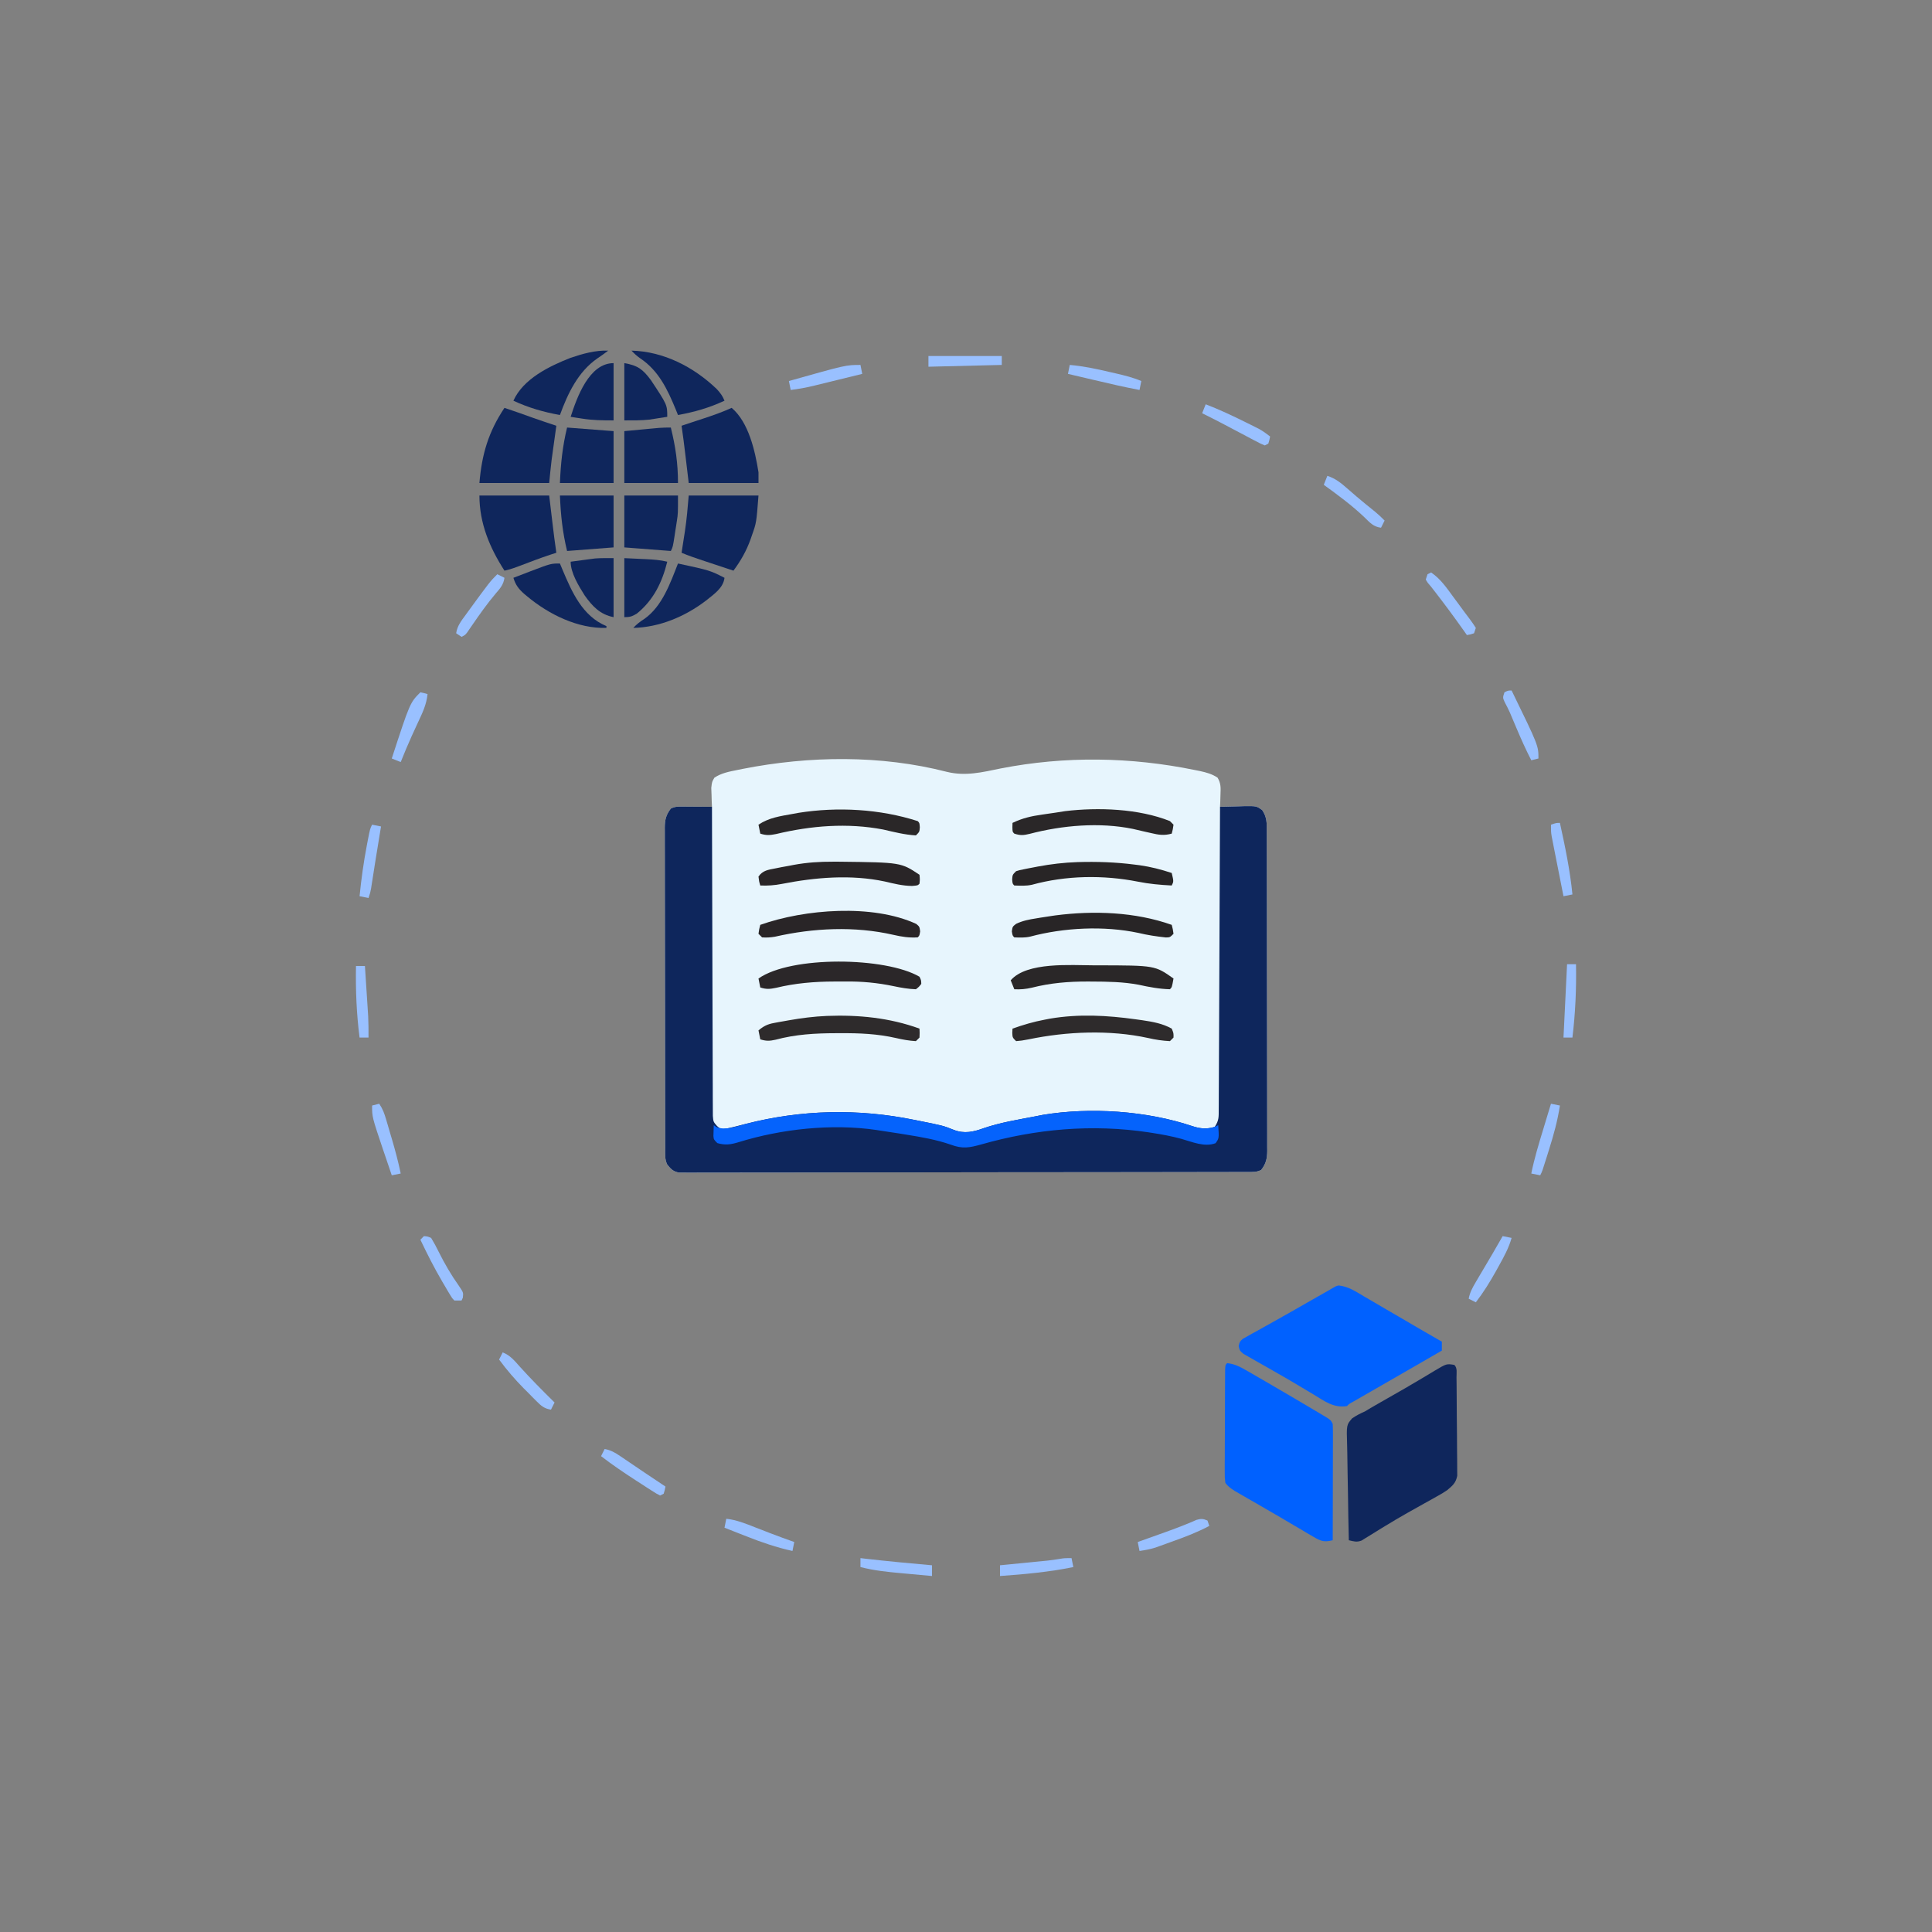 <?xml version="1.0" encoding="UTF-8"?>
<svg version="1.1" xmlns="http://www.w3.org/2000/svg" width="1080" height="1080">
<rect width="100%" height="100%" fill="#808080" stroke="none"/>
<path d="M0 0 C10.471 2.572 19.779 0.229 30.168 -1.899 C66.099 -8.911 102.731 -8.363 138.606 -1.024 C139.57 -0.831 140.534 -0.638 141.527 -0.439 C145.242 0.386 148.144 1.156 151.348 3.245 C153.317 6.509 153.121 9.013 152.981 12.788 C152.945 14.052 152.909 15.315 152.872 16.616 C152.825 17.581 152.779 18.545 152.731 19.538 C153.346 19.517 153.961 19.496 154.595 19.475 C157.39 19.392 160.185 19.34 162.981 19.288 C164.433 19.238 164.433 19.238 165.915 19.187 C173.109 19.088 173.109 19.088 176.34 21.429 C178.929 25.356 178.877 28.444 178.871 33.034 C178.876 34.208 178.876 34.208 178.88 35.405 C178.889 38.04 178.891 40.676 178.892 43.311 C178.897 45.195 178.902 47.079 178.907 48.962 C178.92 54.091 178.927 59.219 178.931 64.347 C178.934 67.549 178.938 70.751 178.943 73.952 C178.956 83.964 178.966 93.976 178.97 103.988 C178.974 115.556 178.992 127.124 179.021 138.692 C179.042 147.626 179.053 156.561 179.054 165.495 C179.055 170.834 179.061 176.174 179.079 181.513 C179.095 186.536 179.097 191.558 179.089 196.58 C179.088 198.425 179.092 200.269 179.102 202.113 C179.115 204.629 179.109 207.145 179.098 209.661 C179.111 210.758 179.111 210.758 179.123 211.877 C179.08 216.262 178.43 219.051 175.731 222.538 C173.149 223.829 171.298 223.667 168.405 223.673 C167.268 223.677 166.131 223.681 164.959 223.686 C163.699 223.686 162.439 223.686 161.141 223.686 C159.798 223.689 158.454 223.693 157.11 223.697 C153.406 223.707 149.701 223.71 145.996 223.713 C142.006 223.717 138.015 223.727 134.025 223.735 C124.382 223.755 114.74 223.765 105.097 223.774 C100.56 223.778 96.023 223.784 91.486 223.789 C76.41 223.806 61.334 223.82 46.259 223.828 C42.345 223.83 38.431 223.832 34.518 223.833 C33.545 223.834 32.572 223.834 31.57 223.835 C15.801 223.843 0.032 223.869 -15.737 223.901 C-31.915 223.934 -48.092 223.952 -64.269 223.955 C-73.357 223.958 -82.445 223.966 -91.533 223.992 C-99.271 224.013 -107.008 224.022 -114.745 224.012 C-118.695 224.007 -122.645 224.009 -126.595 224.029 C-130.208 224.046 -133.821 224.045 -137.435 224.03 C-139.367 224.026 -141.298 224.042 -143.23 224.059 C-144.372 224.051 -145.514 224.042 -146.691 224.033 C-147.679 224.034 -148.667 224.035 -149.684 224.036 C-152.995 223.398 -154.163 222.112 -156.269 219.538 C-157.784 216.508 -157.413 213.367 -157.409 210.042 C-157.412 209.26 -157.415 208.478 -157.418 207.672 C-157.427 205.037 -157.429 202.401 -157.43 199.766 C-157.435 197.882 -157.44 195.998 -157.445 194.114 C-157.458 188.986 -157.465 183.858 -157.469 178.73 C-157.472 175.528 -157.476 172.326 -157.481 169.124 C-157.494 159.112 -157.504 149.101 -157.508 139.089 C-157.512 127.521 -157.53 115.953 -157.559 104.384 C-157.581 95.45 -157.591 86.516 -157.592 77.582 C-157.593 72.242 -157.599 66.903 -157.617 61.563 C-157.633 56.541 -157.635 51.519 -157.627 46.496 C-157.626 44.652 -157.63 42.808 -157.64 40.964 C-157.653 38.447 -157.647 35.932 -157.637 33.415 C-157.645 32.684 -157.653 31.953 -157.661 31.2 C-157.618 26.815 -156.968 24.026 -154.269 20.538 C-151.816 19.312 -150.218 19.424 -147.48 19.441 C-146.539 19.444 -145.598 19.447 -144.628 19.45 C-143.151 19.463 -143.151 19.463 -141.644 19.476 C-140.651 19.48 -139.659 19.485 -138.636 19.49 C-136.18 19.501 -133.725 19.518 -131.269 19.538 C-131.315 18.574 -131.362 17.61 -131.41 16.616 C-131.464 14.722 -131.464 14.722 -131.519 12.788 C-131.565 11.535 -131.612 10.282 -131.66 8.991 C-131.269 5.538 -131.269 5.538 -129.886 3.245 C-125.905 0.649 -121.767 -0.099 -117.144 -1.024 C-116.122 -1.233 -115.1 -1.442 -114.047 -1.658 C-76.787 -8.982 -36.922 -9.489 0 0 Z " fill="#E7F5FD" transform="translate(529.269,431.462)"/>
<path d="M0 0 C0.941 0.003 1.882 0.006 2.852 0.01 C3.836 0.018 4.821 0.027 5.836 0.035 C6.829 0.04 7.821 0.044 8.844 0.049 C11.3 0.061 13.755 0.077 16.211 0.098 C16.212 1.001 16.214 1.904 16.215 2.835 C16.252 24.801 16.311 46.767 16.395 68.733 C16.435 79.356 16.467 89.978 16.482 100.601 C16.495 109.858 16.522 119.115 16.566 128.372 C16.588 133.274 16.604 138.177 16.603 143.08 C16.602 147.693 16.62 152.306 16.652 156.919 C16.661 158.613 16.662 160.308 16.657 162.003 C16.65 164.314 16.668 166.624 16.692 168.935 C16.696 170.229 16.699 171.523 16.703 172.857 C16.963 176.164 16.963 176.164 19.046 178.552 C21.197 180.418 21.197 180.418 24.375 179.996 C27.934 179.162 31.482 178.306 35.019 177.384 C66.027 169.399 97.87 168.702 129.211 175.098 C130.099 175.274 130.986 175.45 131.901 175.631 C145.423 178.342 145.423 178.342 151.43 180.727 C157.334 183.015 162.432 181.816 168.27 179.703 C177.637 176.517 187.514 174.965 197.211 173.098 C198.479 172.845 199.748 172.592 201.055 172.332 C227.57 167.913 259.271 170.025 284.724 178.61 C289.244 180.098 292.589 180.306 297.211 179.098 C299.687 175.383 299.47 173.494 299.489 169.055 C299.498 167.973 299.498 167.973 299.507 166.87 C299.524 164.447 299.527 162.024 299.53 159.601 C299.539 157.866 299.549 156.132 299.56 154.398 C299.588 149.683 299.603 144.969 299.616 140.254 C299.631 135.329 299.658 130.404 299.684 125.48 C299.731 116.151 299.767 106.823 299.8 97.494 C299.839 86.875 299.888 76.256 299.938 65.637 C300.042 43.791 300.131 21.944 300.211 0.098 C303.627 -0.019 307.043 -0.09 310.461 -0.152 C311.913 -0.203 311.913 -0.203 313.395 -0.254 C320.589 -0.353 320.589 -0.353 323.82 1.988 C326.409 5.915 326.357 9.004 326.351 13.594 C326.356 14.767 326.356 14.767 326.36 15.964 C326.369 18.599 326.371 21.235 326.372 23.87 C326.377 25.754 326.382 27.638 326.387 29.522 C326.4 34.65 326.407 39.778 326.411 44.906 C326.414 48.108 326.418 51.31 326.423 54.512 C326.436 64.524 326.446 74.535 326.45 84.547 C326.454 96.115 326.472 107.683 326.501 119.252 C326.522 128.186 326.533 137.12 326.534 146.054 C326.535 151.394 326.541 156.733 326.559 162.073 C326.575 167.095 326.577 172.117 326.569 177.14 C326.568 178.984 326.572 180.828 326.582 182.672 C326.595 185.189 326.589 187.704 326.578 190.221 C326.591 191.317 326.591 191.317 326.603 192.436 C326.56 196.821 325.91 199.61 323.211 203.098 C320.629 204.389 318.778 204.227 315.885 204.232 C314.748 204.236 313.611 204.241 312.439 204.245 C311.179 204.245 309.919 204.245 308.621 204.245 C307.278 204.248 305.934 204.252 304.59 204.256 C300.886 204.266 297.181 204.27 293.476 204.272 C289.486 204.276 285.495 204.286 281.505 204.295 C271.862 204.314 262.22 204.324 252.577 204.333 C248.04 204.338 243.503 204.343 238.966 204.348 C223.89 204.365 208.814 204.38 193.739 204.387 C189.825 204.389 185.911 204.391 181.998 204.393 C181.025 204.393 180.052 204.394 179.05 204.394 C163.281 204.403 147.512 204.428 131.743 204.46 C115.565 204.493 99.388 204.511 83.211 204.515 C74.123 204.517 65.035 204.526 55.947 204.551 C48.209 204.573 40.472 204.581 32.735 204.571 C28.785 204.567 24.835 204.569 20.885 204.588 C17.272 204.605 13.659 204.605 10.045 204.589 C8.113 204.586 6.182 204.602 4.25 204.619 C3.108 204.61 1.966 204.601 0.789 204.593 C-0.199 204.594 -1.187 204.595 -2.204 204.596 C-5.516 203.958 -6.683 202.671 -8.789 200.098 C-10.304 197.067 -9.933 193.926 -9.93 190.602 C-9.932 189.82 -9.935 189.037 -9.939 188.231 C-9.947 185.596 -9.949 182.96 -9.95 180.325 C-9.955 178.441 -9.96 176.557 -9.965 174.674 C-9.978 169.545 -9.985 164.417 -9.989 159.289 C-9.992 156.087 -9.996 152.885 -10.001 149.684 C-10.014 139.672 -10.024 129.66 -10.028 119.648 C-10.032 108.08 -10.05 96.512 -10.079 84.944 C-10.101 76.01 -10.111 67.075 -10.112 58.141 C-10.113 52.802 -10.119 47.462 -10.137 42.123 C-10.153 37.1 -10.155 32.078 -10.147 27.056 C-10.146 25.211 -10.15 23.367 -10.16 21.523 C-10.173 19.007 -10.167 16.491 -10.157 13.975 C-10.165 13.243 -10.173 12.512 -10.181 11.759 C-10.138 7.374 -9.488 4.585 -6.789 1.098 C-4.336 -0.129 -2.738 -0.016 0 0 Z " fill="#0E265C" transform="translate(381.789,450.902)"/>
<path d="M0 0 C4.145 0.462 7.149 2.003 10.734 4.07 C11.855 4.713 12.975 5.355 14.13 6.017 C15.337 6.719 16.543 7.422 17.75 8.125 C18.991 8.842 20.232 9.559 21.474 10.276 C25.324 12.504 29.163 14.749 33 17 C33.622 17.364 34.244 17.729 34.884 18.104 C38.994 20.514 43.093 22.94 47.188 25.375 C48.262 26.011 49.336 26.646 50.442 27.301 C51.424 27.89 52.406 28.479 53.418 29.086 C54.282 29.602 55.146 30.118 56.036 30.65 C58 32 58 32 59 34 C59.092 36.063 59.118 38.129 59.114 40.194 C59.113 41.495 59.113 42.796 59.113 44.137 C59.108 45.563 59.103 46.988 59.098 48.414 C59.096 49.869 59.094 51.323 59.093 52.777 C59.09 56.608 59.08 60.438 59.069 64.269 C59.058 68.177 59.054 72.084 59.049 75.992 C59.038 83.661 59.021 91.331 59 99 C54.244 100.166 52.488 99.601 48.23 97.09 C46.542 96.109 46.542 96.109 44.82 95.108 C43.609 94.385 42.398 93.661 41.188 92.938 C39.943 92.207 38.698 91.477 37.451 90.749 C34.894 89.252 32.341 87.747 29.791 86.236 C26.184 84.103 22.556 82.008 18.922 79.922 C16.76 78.677 14.599 77.433 12.438 76.188 C11.428 75.608 10.418 75.028 9.378 74.431 C7.982 73.62 7.982 73.62 6.559 72.793 C5.747 72.324 4.936 71.855 4.099 71.372 C1.972 69.982 0.547 69.017 -1 67 C-1.367 64.14 -1.367 64.14 -1.356 60.617 C-1.359 59.299 -1.362 57.981 -1.366 56.623 C-1.354 55.184 -1.341 53.744 -1.328 52.305 C-1.325 50.832 -1.323 49.359 -1.322 47.886 C-1.318 44.8 -1.303 41.715 -1.281 38.63 C-1.253 34.668 -1.242 30.705 -1.238 26.743 C-1.233 23.702 -1.224 20.662 -1.212 17.622 C-1.206 16.16 -1.201 14.699 -1.197 13.237 C-1.191 11.199 -1.176 9.162 -1.161 7.125 C-1.154 5.963 -1.147 4.802 -1.14 3.606 C-1 1 -1 1 0 0 Z " fill="#0061FF" transform="translate(686,762)"/>
<path d="M0 0 C1.794 1.794 1.165 4.486 1.193 6.909 C1.209 8.174 1.225 9.439 1.242 10.743 C1.253 12.136 1.264 13.529 1.273 14.922 C1.279 15.621 1.284 16.32 1.29 17.04 C1.316 20.741 1.336 24.443 1.35 28.145 C1.367 31.966 1.411 35.786 1.462 39.607 C1.496 42.547 1.508 45.486 1.513 48.425 C1.52 49.833 1.535 51.241 1.559 52.649 C1.591 54.624 1.588 56.599 1.583 58.573 C1.592 59.696 1.6 60.819 1.608 61.976 C0.805 65.97 -0.924 67.42 -4 70 C-6.789 71.83 -6.789 71.83 -9.84 73.531 C-10.975 74.171 -12.111 74.811 -13.281 75.471 C-14.5 76.148 -15.719 76.824 -16.938 77.5 C-19.46 78.912 -21.98 80.328 -24.5 81.746 C-25.132 82.101 -25.763 82.455 -26.414 82.82 C-30.511 85.129 -34.55 87.518 -38.562 89.973 C-40.057 90.883 -40.057 90.883 -41.582 91.812 C-43.448 92.956 -45.307 94.11 -47.158 95.277 C-47.991 95.785 -48.825 96.293 -49.684 96.816 C-50.401 97.264 -51.118 97.712 -51.857 98.174 C-54.59 99.227 -56.197 98.654 -59 98 C-59.209 89.499 -59.369 80.998 -59.466 72.495 C-59.513 68.546 -59.577 64.599 -59.679 60.651 C-59.777 56.838 -59.831 53.027 -59.854 49.213 C-59.87 47.761 -59.903 46.309 -59.952 44.857 C-60.317 33.518 -60.317 33.518 -57.144 29.86 C-54.827 28.288 -52.562 27.122 -50 26 C-48.462 25.068 -48.462 25.068 -46.893 24.116 C-45.511 23.326 -45.511 23.326 -44.102 22.52 C-43.054 21.918 -42.006 21.316 -40.927 20.696 C-39.837 20.074 -38.748 19.453 -37.625 18.812 C-35.321 17.495 -33.018 16.178 -30.715 14.859 C-29.583 14.212 -28.451 13.564 -27.285 12.896 C-24.258 11.149 -21.252 9.373 -18.254 7.578 C-17.391 7.065 -16.529 6.553 -15.64 6.024 C-14.047 5.075 -12.458 4.117 -10.875 3.15 C-4.322 -0.733 -4.322 -0.733 0 0 Z " fill="#0F265C" transform="translate(813,763)"/>
<path d="M0 0 C5.4 0.624 9.336 3.295 13.961 6.039 C14.957 6.616 15.954 7.194 16.98 7.789 C20.189 9.652 23.388 11.533 26.586 13.414 C28.786 14.695 30.986 15.975 33.188 17.254 C37.283 19.635 41.374 22.022 45.461 24.418 C49.488 26.777 53.528 29.109 57.586 31.414 C57.586 33.064 57.586 34.714 57.586 36.414 C54.943 37.939 52.301 39.463 49.658 40.988 C47.342 42.324 45.027 43.66 42.711 44.997 C37.127 48.22 31.542 51.441 25.952 54.654 C23.552 56.033 21.153 57.413 18.754 58.794 C17.038 59.781 15.32 60.767 13.602 61.752 C12.564 62.35 11.526 62.947 10.457 63.562 C9.538 64.09 8.62 64.618 7.674 65.162 C5.671 66.248 5.671 66.248 4.586 67.414 C-2.852 68.647 -7.991 64.663 -14.164 60.914 C-15.877 59.894 -17.59 58.874 -19.304 57.855 C-20.496 57.144 -21.686 56.431 -22.875 55.716 C-26.622 53.465 -30.395 51.271 -34.201 49.119 C-36.714 47.698 -39.218 46.263 -41.722 44.826 C-42.931 44.136 -44.143 43.452 -45.358 42.775 C-47.056 41.826 -48.739 40.851 -50.422 39.875 C-51.388 39.326 -52.353 38.778 -53.348 38.212 C-55.414 36.414 -55.414 36.414 -55.993 33.885 C-55.414 31.414 -55.414 31.414 -53.655 29.815 C-52.414 29.127 -52.414 29.127 -51.148 28.426 C-50.208 27.892 -49.268 27.358 -48.299 26.807 C-47.265 26.244 -46.23 25.682 -45.164 25.102 C-44.108 24.507 -43.052 23.913 -41.965 23.3 C-39.677 22.013 -37.387 20.733 -35.091 19.461 C-29.316 16.256 -23.592 12.961 -17.861 9.679 C-15.99 8.609 -14.117 7.545 -12.243 6.481 C-11.105 5.834 -9.966 5.186 -8.793 4.52 C-7.778 3.944 -6.763 3.368 -5.717 2.774 C-1.437 0.246 -1.437 0.246 0 0 Z " fill="#0061FF" transform="translate(748.414,718.586)"/>
<path d="M0 0 C0.888 0.176 1.775 0.352 2.69 0.534 C16.212 3.244 16.212 3.244 22.219 5.629 C28.123 7.918 33.221 6.718 39.059 4.605 C48.426 1.419 58.303 -0.133 68 -2 C69.268 -2.253 70.537 -2.505 71.844 -2.766 C98.359 -7.185 130.06 -5.072 155.513 3.512 C160.606 5.189 165.104 5.448 170 3 C170.481 10.338 170.481 10.338 168.5 13.062 C162.285 15.393 155.365 12.293 149.275 10.59 C143.96 9.152 138.627 8.159 133.188 7.312 C132.424 7.193 131.66 7.074 130.874 6.952 C99.477 2.268 68.053 5.056 37.598 13.73 C30.997 15.573 27.082 16.351 20.5 13.875 C12.352 11.04 3.991 9.619 -4.5 8.25 C-5.8 8.04 -7.1 7.829 -8.439 7.613 C-11.957 7.057 -15.477 6.523 -19 6 C-20.099 5.827 -20.099 5.827 -21.22 5.65 C-46.136 2.027 -74.272 5.091 -98.194 12.512 C-102.506 13.821 -105.636 14.268 -110 13 C-112 11 -112 11 -112.195 9.055 C-112.13 7.036 -112.065 5.018 -112 3 C-111.484 3.351 -110.969 3.701 -110.438 4.062 C-105.29 6.042 -99.367 3.635 -94.192 2.286 C-63.184 -5.698 -31.341 -6.396 0 0 Z " fill="#0563FC" transform="translate(511,626)"/>
<path d="M0 0 C12.87 0 25.74 0 39 0 C37.831 15.201 37.831 15.201 35.375 22.125 C35.116 22.883 34.856 23.642 34.589 24.423 C32.26 30.915 29.129 36.454 25 42 C24.197 41.732 23.394 41.464 22.566 41.188 C19.929 40.309 17.291 39.435 14.652 38.562 C13.081 38.042 11.509 37.521 9.938 37 C9.148 36.74 8.358 36.479 7.545 36.211 C3.645 34.917 -0.207 33.587 -4 32 C-3.914 31.457 -3.829 30.914 -3.74 30.354 C-3.343 27.82 -2.953 25.285 -2.562 22.75 C-2.428 21.897 -2.293 21.043 -2.154 20.164 C-1.122 13.418 -0.57 6.844 0 0 Z " fill="#0F265C" transform="translate(385,277)"/>
<path d="M0 0 C12.87 0 25.74 0 39 0 C40.438 12.062 40.438 12.062 40.885 15.824 C41.531 21.226 42.196 26.619 43 32 C41.845 32.371 40.69 32.742 39.5 33.125 C34.136 34.904 28.862 36.909 23.586 38.93 C20.422 40.134 17.318 41.301 14 42 C5.718 29.136 0 15.496 0 0 Z " fill="#0F265C" transform="translate(268,277)"/>
<path d="M0 0 C5.459 1.798 10.863 3.735 16.27 5.684 C20.496 7.175 24.744 8.596 29 10 C28.914 10.614 28.829 11.228 28.74 11.861 C28.346 14.699 27.954 17.537 27.562 20.375 C27.428 21.341 27.293 22.306 27.154 23.301 C27.022 24.261 26.89 25.221 26.754 26.211 C26.573 27.515 26.573 27.515 26.389 28.845 C25.849 33.221 25.439 37.613 25 42 C12.13 42 -0.74 42 -14 42 C-12.655 25.865 -8.939 13.409 0 0 Z " fill="#0F265C" transform="translate(282,228)"/>
<path d="M0 0 C9.538 8.023 13.138 24.263 15 36 C15 37.98 15 39.96 15 42 C2.13 42 -10.74 42 -24 42 C-25.438 29.938 -25.438 29.938 -25.885 26.176 C-26.531 20.774 -27.196 15.381 -28 10 C-26.762 9.588 -25.525 9.175 -24.25 8.75 C-23.433 8.477 -22.615 8.203 -21.773 7.922 C-19.843 7.28 -17.911 6.645 -15.977 6.016 C-10.528 4.232 -5.22 2.373 0 0 Z " fill="#0F265C" transform="translate(409,228)"/>
<path d="M0 0 C9.9 0 19.8 0 30 0 C30 10.134 30 10.134 29.379 14.184 C29.248 15.048 29.117 15.912 28.982 16.803 C28.844 17.672 28.705 18.542 28.562 19.438 C28.428 20.334 28.293 21.231 28.154 22.154 C27.14 28.72 27.14 28.72 26 31 C17.42 30.34 8.84 29.68 0 29 C0 19.43 0 9.86 0 0 Z " fill="#0F265C" transform="translate(349,277)"/>
<path d="M0 0 C9.9 0 19.8 0 30 0 C30 9.57 30 19.14 30 29 C17.13 29.99 17.13 29.99 4 31 C1.446 20.449 0.444 10.83 0 0 Z " fill="#0F265C" transform="translate(313,277)"/>
<path d="M0 0 C2.617 10.65 4 19.962 4 31 C-5.9 31 -15.8 31 -26 31 C-26 21.43 -26 11.86 -26 2 C-22.453 1.67 -18.905 1.34 -15.25 1 C-14.138 0.896 -13.026 0.791 -11.88 0.684 C-10.997 0.602 -10.113 0.521 -9.203 0.438 C-8.302 0.354 -7.402 0.27 -6.474 0.184 C-4.321 0.024 -2.159 0 0 0 Z " fill="#0F265C" transform="translate(375,239)"/>
<path d="M0 0 C8.58 0.66 17.16 1.32 26 2 C26 11.57 26 21.14 26 31 C16.1 31 6.2 31 -4 31 C-3.556 20.17 -2.554 10.551 0 0 Z " fill="#0F265C" transform="translate(317,239)"/>
<path d="M0 0 C1.786 0.248 1.786 0.248 3.608 0.5 C9.497 1.394 14.819 2.283 20.062 5.188 C21.125 7.75 21.125 7.75 21.062 10.188 C20.402 10.848 19.742 11.508 19.062 12.188 C14.876 11.967 10.966 11.399 6.883 10.445 C-14.586 5.759 -38.527 6.759 -59.938 11.188 C-63.801 11.91 -63.801 11.91 -66.938 12.188 C-68.938 10.188 -68.938 10.188 -69.062 7.562 C-69.021 6.779 -68.98 5.995 -68.938 5.188 C-63.001 3.082 -57.131 1.344 -50.938 0.188 C-49.978 0.001 -49.019 -0.186 -48.031 -0.379 C-31.969 -3.113 -16.071 -2.246 0 0 Z " fill="#2E2B2C" transform="translate(634.938,569.812)"/>
<path d="M0 0 C17.668 -0.681 35.082 1.02 51.783 7.094 C51.908 9.469 51.908 9.469 51.783 12.094 C51.123 12.754 50.463 13.414 49.783 14.094 C45.967 13.87 42.428 13.245 38.706 12.374 C28.28 9.998 18.262 9.585 7.595 9.657 C6.74 9.657 5.885 9.658 5.003 9.659 C-6.561 9.683 -17.498 10.299 -28.725 13.317 C-32.089 14.066 -33.966 14.1 -37.217 13.094 C-37.547 11.444 -37.877 9.794 -38.217 8.094 C-35.386 5.732 -33.239 4.629 -29.62 3.961 C-28.303 3.712 -28.303 3.712 -26.96 3.458 C-26.034 3.297 -25.108 3.136 -24.155 2.969 C-23.199 2.797 -22.243 2.626 -21.258 2.449 C-14.143 1.198 -7.217 0.307 0 0 Z " fill="#2E2B2C" transform="translate(462.217,567.906)"/>
<path d="M0 0 C0.938 1.938 0.938 1.938 1 4 C-0.266 5.637 -0.266 5.637 -2 7 C-6.296 6.854 -10.235 6.163 -14.437 5.269 C-23.548 3.371 -32.182 2.551 -41.482 2.664 C-43.566 2.688 -45.649 2.684 -47.732 2.678 C-58.683 2.701 -69.452 3.593 -80.125 6.188 C-83.661 6.929 -85.612 7.093 -89 6 C-89.33 4.35 -89.66 2.7 -90 1 C-71.807 -11.827 -18.903 -11.078 0 0 Z " fill="#2B2729" transform="translate(514,546)"/>
<path d="M0 0 C17.856 3.854 17.856 3.854 26 8 C25.293 13.819 19.945 17.238 15.665 20.726 C4.005 29.647 -10.263 35.669 -25 36 C-22.982 33.867 -21.29 32.55 -18.75 30.938 C-8.778 23.863 -4.314 10.958 0 0 Z " fill="#0F265C" transform="translate(379,315)"/>
<path d="M0 0 C0.731 -0 1.463 -0.001 2.216 -0.001 C34.036 0.056 34.036 0.056 44.375 7.375 C43.5 12.25 43.5 12.25 42.375 13.375 C36.501 13.221 30.715 12.142 24.992 10.875 C16.237 9.202 7.51 9.097 -1.375 9.062 C-2.106 9.059 -2.837 9.055 -3.59 9.051 C-14.338 9.023 -24.362 9.849 -34.824 12.5 C-38.261 13.291 -41.12 13.552 -44.625 13.375 C-45.285 11.725 -45.945 10.075 -46.625 8.375 C-37.661 -2.04 -12.943 -0.032 0 0 Z " fill="#2A2728" transform="translate(611.625,539.625)"/>
<path d="M0 0 C0.654 1.576 0.654 1.576 1.32 3.184 C6.649 15.831 12.494 29.4 26 35 C26 35.33 26 35.66 26 36 C9.949 36.486 -6.249 28.438 -18.375 18.312 C-18.916 17.861 -19.458 17.41 -20.016 16.945 C-23.078 14.24 -24.826 11.924 -26 8 C-23.502 7.036 -21.002 6.079 -18.5 5.125 C-17.804 4.856 -17.108 4.586 -16.391 4.309 C-5.041 0 -5.041 0 0 0 Z " fill="#0F265C" transform="translate(313,315)"/>
<path d="M0 0 C0.99 0.99 0.99 0.99 2 2 C1.625 4.625 1.625 4.625 1 7 C-3.271 8.19 -6.281 7.715 -10.562 6.688 C-11.814 6.406 -13.066 6.125 -14.355 5.836 C-16.485 5.348 -18.613 4.855 -20.738 4.352 C-39.332 0.55 -60.107 2.334 -78.379 7.121 C-81.851 7.964 -83.657 8.114 -87 7 C-88 6 -88 6 -88.062 3.438 C-88.042 2.633 -88.021 1.829 -88 1 C-82.532 -1.631 -77.491 -2.792 -71.5 -3.625 C-70.276 -3.807 -70.276 -3.807 -69.027 -3.992 C-67.421 -4.229 -65.813 -4.461 -64.205 -4.686 C-62.323 -4.954 -60.446 -5.258 -58.57 -5.57 C-40.166 -7.785 -17.422 -6.976 0 0 Z " fill="#2A2728" transform="translate(654,459)"/>
<path d="M0 0 C-1.98 1.509 -3.957 2.972 -6.043 4.332 C-16.848 11.791 -22.613 23.963 -27 36 C-36.277 34.312 -44.426 31.973 -53 28 C-47.489 15.729 -32.943 8.703 -21.059 4.031 C-14.23 1.729 -7.251 -0.254 0 0 Z " fill="#0F265C" transform="translate(340,196)"/>
<path d="M0 0 C1.809 1.527 1.809 1.527 2.184 4.152 C1.809 6.527 1.809 6.527 0.809 7.527 C-4.009 7.829 -8.119 7.196 -12.8 6.104 C-34.405 1.152 -57.518 2.251 -79.043 7.16 C-81.499 7.58 -83.705 7.717 -86.191 7.527 C-86.851 6.867 -87.511 6.207 -88.191 5.527 C-87.816 2.902 -87.816 2.902 -87.191 0.527 C-62.318 -8.306 -24.363 -11.242 0 0 Z " fill="#292527" transform="translate(512.191,516.473)"/>
<path d="M0 0 C0.625 2.375 0.625 2.375 1 5 C-1 7 -1 7 -3.285 7.047 C-8.509 6.488 -13.535 5.725 -18.643 4.502 C-37.855 0.41 -60.304 1.53 -79.203 6.59 C-82.14 7.26 -85.006 7.113 -88 7 C-89 6 -89 6 -89.375 3.625 C-89 1 -89 1 -86.992 -0.562 C-83.329 -2.322 -79.727 -3.006 -75.75 -3.625 C-75.037 -3.746 -74.324 -3.867 -73.59 -3.992 C-71.396 -4.356 -69.201 -4.685 -67 -5 C-65.987 -5.148 -65.987 -5.148 -64.953 -5.299 C-43.593 -8.059 -20.374 -7.235 0 0 Z " fill="#282526" transform="translate(655,517)"/>
<path d="M0 0 C1.746 0.004 1.746 0.004 3.527 0.008 C37.778 0.414 37.778 0.414 48.125 7.312 C48.375 9.875 48.375 9.875 48.125 12.312 C47.125 13.312 47.125 13.312 43.938 13.562 C38.707 13.515 33.758 12.259 28.688 11.066 C9.752 7.059 -10.071 8.747 -28.891 12.438 C-32.982 13.227 -36.716 13.496 -40.875 13.312 C-41.562 11 -41.562 11 -41.875 8.312 C-39.495 4.847 -36.397 4.522 -32.438 3.75 C-31.304 3.522 -30.171 3.294 -29.004 3.059 C-27.628 2.809 -26.251 2.56 -24.875 2.312 C-23.54 2.053 -23.54 2.053 -22.179 1.789 C-14.741 0.421 -7.556 -0.037 0 0 Z " fill="#292527" transform="translate(465.875,481.688)"/>
<path d="M0 0 C1 1 1 1 1.188 3.438 C1 6 1 6 -1 8 C-7.209 7.642 -13.196 6.122 -19.242 4.719 C-39.307 0.881 -59.546 2.542 -79.25 7.25 C-82.7 7.94 -84.69 8.068 -88 7 C-88.33 5.35 -88.66 3.7 -89 2 C-83.114 -1.928 -76.869 -2.759 -70 -4 C-68.864 -4.209 -67.729 -4.418 -66.559 -4.633 C-44.746 -8.094 -21.098 -6.774 0 0 Z " fill="#2A2728" transform="translate(513,459)"/>
<path d="M0 0 C18.083 0.468 34.796 9.155 47.637 21.449 C49.655 23.628 50.908 25.274 52 28 C43.426 31.973 35.277 34.312 26 36 C25.587 34.973 25.175 33.945 24.75 32.887 C20.126 21.667 15.188 11.156 4.762 4.219 C2.954 2.968 1.506 1.595 0 0 Z " fill="#0F265C" transform="translate(353,196)"/>
<path d="M0 0 C10.762 -0.331 21.295 0.02 31.981 1.391 C33.372 1.567 33.372 1.567 34.791 1.747 C40.979 2.62 46.799 4.121 52.731 6.078 C53.856 10.828 53.856 10.828 52.731 13.078 C46.344 12.751 40.127 12.203 33.851 10.933 C14.5 7.121 -6.374 7.423 -25.41 12.668 C-28.713 13.397 -31.896 13.189 -35.269 13.078 C-36.269 12.078 -36.269 12.078 -36.457 9.641 C-36.269 7.078 -36.269 7.078 -34.269 5.078 C-32.396 4.5 -32.396 4.5 -30.121 4.043 C-29.287 3.874 -28.453 3.705 -27.594 3.53 C-26.703 3.36 -25.812 3.191 -24.894 3.016 C-23.521 2.751 -23.521 2.751 -22.12 2.481 C-14.709 1.093 -7.537 0.259 0 0 Z " fill="#282526" transform="translate(602.269,481.922)"/>
<path d="M0 0 C0 10.89 0 21.78 0 33 C-7.516 31.497 -11.823 26.988 -16.188 20.812 C-19.473 15.591 -24 8.296 -24 2 C-21.501 1.66 -19.001 1.328 -16.5 1 C-15.804 0.905 -15.108 0.809 -14.391 0.711 C-13.695 0.621 -12.998 0.53 -12.281 0.438 C-11.653 0.354 -11.024 0.27 -10.377 0.184 C-6.928 -0.083 -3.46 0 0 0 Z " fill="#0F265C" transform="translate(343,312)"/>
<path d="M0 0 C4.548 0.217 4.548 0.217 9.188 0.438 C10.134 0.481 11.08 0.524 12.055 0.568 C16.124 0.772 20.027 1.021 24 2 C21.163 13.474 16.342 23.455 7 31 C4.299 32.597 3.207 33 0 33 C0 22.11 0 11.22 0 0 Z " fill="#0F265C" transform="translate(349,312)"/>
<path d="M0 0 C7.53 1.255 10.372 3.478 14.859 9.492 C24 23.281 24 23.281 24 30 C21.876 30.343 19.751 30.674 17.625 31 C16.442 31.186 15.258 31.371 14.039 31.562 C9.384 32.067 4.682 32 0 32 C0 21.44 0 10.88 0 0 Z " fill="#0F265C" transform="translate(349,203)"/>
<path d="M0 0 C0 10.56 0 21.12 0 32 C-6.355 32 -11.525 31.957 -17.625 31 C-18.834 30.814 -20.043 30.629 -21.289 30.438 C-22.184 30.293 -23.078 30.149 -24 30 C-20.48 19.11 -13.683 0 0 0 Z " fill="#0F265C" transform="translate(343,203)"/>
<path d="M0 0 C4.123 1.581 6.588 4.587 9.438 7.812 C15.723 14.786 22.315 21.412 29 28 C28.34 29.32 27.68 30.64 27 32 C23.268 31.428 21.551 29.925 18.918 27.281 C18.15 26.513 17.383 25.745 16.592 24.953 C15.798 24.144 15.005 23.334 14.188 22.5 C13.406 21.721 12.624 20.943 11.818 20.141 C6.779 15.055 2.255 9.757 -2 4 C-1.34 2.68 -0.68 1.36 0 0 Z " fill="#99C0FF" transform="translate(281,756)"/>
<path d="M0 0 C4.503 1.454 7.635 3.979 11.125 7.062 C12.27 8.054 13.416 9.045 14.562 10.035 C15.135 10.532 15.707 11.028 16.297 11.54 C19.722 14.477 23.247 17.291 26.758 20.125 C28.614 21.677 30.33 23.254 32 25 C31.34 26.32 30.68 27.64 30 29 C25.758 28.495 23.727 26.093 20.75 23.188 C13.679 16.44 5.894 10.74 -2 5 C-1.34 3.35 -0.68 1.7 0 0 Z " fill="#99C0FF" transform="translate(742,266)"/>
<path d="M0 0 C5.344 3.648 8.728 8.662 12.5 13.812 C13.151 14.69 13.802 15.567 14.473 16.471 C15.741 18.183 17.003 19.901 18.258 21.624 C19.359 23.126 20.477 24.617 21.617 26.091 C22.821 27.673 23.923 29.33 25 31 C24.67 31.99 24.34 32.98 24 34 C21.938 34.688 21.938 34.688 20 35 C19.394 34.14 18.788 33.28 18.164 32.395 C12.969 25.054 7.646 17.844 2.129 10.742 C1.426 9.837 0.724 8.932 0 8 C-0.915 6.921 -0.915 6.921 -1.848 5.82 C-2.228 5.22 -2.608 4.619 -3 4 C-2.67 3.01 -2.34 2.02 -2 1 C-1.34 0.67 -0.68 0.34 0 0 Z " fill="#99C0FF" transform="translate(800,320)"/>
<path d="M0 0 C3.451 0.638 5.776 1.989 8.668 3.949 C9.562 4.551 10.456 5.152 11.377 5.771 C12.768 6.72 12.768 6.72 14.188 7.688 C15.096 8.3 16.004 8.913 16.939 9.545 C18.745 10.764 20.55 11.985 22.353 13.208 C26.221 15.827 30.109 18.415 34 21 C33.625 22.938 33.625 22.938 33 25 C32.01 25.495 32.01 25.495 31 26 C28.928 24.955 28.928 24.955 26.379 23.316 C25.448 22.722 24.517 22.127 23.557 21.514 C22.569 20.87 21.581 20.226 20.562 19.562 C19.567 18.921 18.571 18.28 17.544 17.619 C10.866 13.291 4.307 8.858 -2 4 C-1.34 2.68 -0.68 1.36 0 0 Z " fill="#99C0FF" transform="translate(338,810)"/>
<path d="M0 0 C2.475 0.495 2.475 0.495 5 1 C3.389 6.698 0.672 11.606 -2.188 16.75 C-2.677 17.637 -3.167 18.523 -3.671 19.437 C-7.101 25.573 -10.702 31.426 -15 37 C-16.32 36.34 -17.64 35.68 -19 35 C-18.329 31.414 -16.83 28.733 -14.98 25.605 C-14.37 24.567 -13.76 23.529 -13.131 22.459 C-12.49 21.379 -11.848 20.3 -11.188 19.188 C-9.931 17.056 -8.674 14.925 -7.418 12.793 C-6.827 11.793 -6.236 10.793 -5.626 9.763 C-3.721 6.525 -1.851 3.269 0 0 Z " fill="#99C0FF" transform="translate(840,691)"/>
<path d="M0 0 C1.997 0.167 1.997 0.167 4 1 C5.568 3.551 6.893 6.002 8.188 8.688 C11.495 15.296 15.067 21.501 19.344 27.532 C22.054 31.501 22.054 31.501 21.742 34.387 C21.497 34.919 21.252 35.451 21 36 C19.68 36 18.36 36 17 36 C15.663 34.602 15.663 34.602 14.484 32.625 C14.041 31.894 13.598 31.163 13.142 30.41 C12.453 29.217 12.453 29.217 11.75 28 C11.272 27.196 10.794 26.392 10.302 25.563 C5.81 17.903 1.812 10.017 -2 2 C-1.34 1.34 -0.68 0.68 0 0 Z " fill="#99C0FF" transform="translate(237,691)"/>
<path d="M0 0 C7.706 2.976 15.109 6.446 22.5 10.125 C23.372 10.557 24.245 10.988 25.144 11.433 C25.973 11.85 26.802 12.266 27.656 12.695 C28.397 13.067 29.137 13.438 29.9 13.821 C32.09 15.051 34.026 16.451 36 18 C35.625 19.938 35.625 19.938 35 22 C34.01 22.495 34.01 22.495 33 23 C30.421 21.892 30.421 21.892 27.18 20.176 C26.602 19.873 26.025 19.57 25.43 19.259 C23.574 18.284 21.725 17.299 19.875 16.312 C18.651 15.667 17.427 15.021 16.203 14.377 C13.854 13.14 11.506 11.9 9.159 10.659 C5.464 8.719 1.744 6.844 -2 5 C-1.34 3.35 -0.68 1.7 0 0 Z " fill="#99C0FF" transform="translate(674,226)"/>
<path d="M0 0 C1.32 0.66 2.64 1.32 4 2 C3.414 5.822 1.697 7.807 -0.812 10.688 C-5.593 16.351 -9.826 22.313 -14.013 28.425 C-14.502 29.133 -14.992 29.841 -15.496 30.57 C-15.931 31.207 -16.366 31.844 -16.814 32.5 C-18 34 -18 34 -20 35 C-20.99 34.34 -21.98 33.68 -23 33 C-22.413 28.852 -20.039 25.911 -17.625 22.625 C-16.969 21.719 -16.969 21.719 -16.299 20.794 C-4.144 4.144 -4.144 4.144 0 0 Z " fill="#99C0FF" transform="translate(278,321)"/>
<path d="M0 0 C2.062 0.438 2.062 0.438 4 1 C3.436 6.775 1.179 11.441 -1.25 16.625 C-2.068 18.403 -2.884 20.182 -3.699 21.961 C-4.094 22.82 -4.489 23.68 -4.896 24.565 C-7.054 29.325 -9.04 34.155 -11 39 C-12.65 38.34 -14.3 37.68 -16 37 C-5.819 5.819 -5.819 5.819 0 0 Z " fill="#99C0FF" transform="translate(235,387)"/>
<path d="M0 0 C15 30.79 15 30.79 15 38 C13.02 38.495 13.02 38.495 11 39 C7.863 32.898 5.1 26.697 2.438 20.375 C1.667 18.549 0.895 16.723 0.121 14.898 C-0.239 14.049 -0.599 13.199 -0.969 12.323 C-1.842 10.356 -2.829 8.44 -3.84 6.539 C-5 4 -5 4 -4 1 C-2 0 -2 0 0 0 Z " fill="#99C0FF" transform="translate(845,386)"/>
<path d="M0 0 C0.495 1.485 0.495 1.485 1 3 C-5.668 6.545 -12.517 9.156 -19.625 11.688 C-20.731 12.09 -21.837 12.493 -22.977 12.908 C-24.049 13.293 -25.122 13.678 -26.227 14.074 C-27.674 14.594 -27.674 14.594 -29.151 15.124 C-32.09 16.028 -34.959 16.563 -38 17 C-38.33 15.35 -38.66 13.7 -39 12 C-38.295 11.748 -37.59 11.497 -36.864 11.237 C-33.617 10.077 -30.371 8.913 -27.125 7.75 C-26.016 7.354 -24.908 6.959 -23.766 6.551 C-17.795 4.408 -11.913 2.192 -6.117 -0.39 C-3.624 -1.108 -2.368 -1.048 0 0 Z " fill="#99C0FF" transform="translate(675,850)"/>
<path d="M0 0 C5.778 0.64 10.823 2.701 16.188 4.812 C18.06 5.538 19.932 6.264 21.805 6.988 C22.699 7.336 23.593 7.683 24.515 8.042 C28.984 9.765 33.487 11.394 38 13 C37.67 14.65 37.34 16.3 37 18 C28.078 16.026 19.736 13.177 11.25 9.812 C10.064 9.349 8.878 8.886 7.656 8.408 C4.768 7.279 1.883 6.142 -1 5 C-0.67 3.35 -0.34 1.7 0 0 Z " fill="#99C0FF" transform="translate(406,849)"/>
<path d="M0 0 C1.65 0.33 3.3 0.66 5 1 C3.71 9.445 1.511 17.426 -1.062 25.562 C-1.427 26.736 -1.791 27.91 -2.166 29.119 C-4.836 37.672 -4.836 37.672 -6 40 C-7.65 39.67 -9.3 39.34 -11 39 C-9.318 30.653 -6.851 22.573 -4.375 14.438 C-3.95 13.033 -3.526 11.629 -3.102 10.225 C-2.071 6.815 -1.037 3.407 0 0 Z " fill="#99C0FF" transform="translate(867,617)"/>
<path d="M0 0 C2.027 3.04 2.848 5.399 3.875 8.883 C4.22 10.051 4.566 11.219 4.922 12.422 C5.456 14.255 5.456 14.255 6 16.125 C6.356 17.324 6.712 18.523 7.078 19.758 C8.953 26.137 10.656 32.488 12 39 C9.525 39.495 9.525 39.495 7 40 C5.721 36.253 4.454 32.502 3.188 28.75 C2.653 27.184 2.653 27.184 2.107 25.586 C-4 7.432 -4 7.432 -4 1 C-2.68 0.67 -1.36 0.34 0 0 Z " fill="#99C0FF" transform="translate(212,617)"/>
<path d="M0 0 C0.495 2.475 0.495 2.475 1 5 C-3.57 6.125 -8.142 7.246 -12.715 8.363 C-14.268 8.743 -15.82 9.124 -17.373 9.507 C-19.614 10.058 -21.856 10.606 -24.098 11.152 C-24.783 11.322 -25.469 11.492 -26.176 11.667 C-30.443 12.702 -34.651 13.444 -39 14 C-39.33 12.35 -39.66 10.7 -40 9 C-8.135 0 -8.135 0 0 0 Z " fill="#99C0FF" transform="translate(481,204)"/>
<path d="M0 0 C7.596 0.655 14.835 2.193 22.25 3.938 C23.408 4.202 24.565 4.467 25.758 4.74 C30.674 5.884 35.345 7.019 40 9 C39.67 10.65 39.34 12.3 39 14 C30.401 12.372 21.892 10.38 13.375 8.375 C11.975 8.047 10.576 7.719 9.176 7.391 C5.783 6.595 2.392 5.798 -1 5 C-0.67 3.35 -0.34 1.7 0 0 Z " fill="#99C0FF" transform="translate(598,204)"/>
<path d="M0 0 C0.495 2.475 0.495 2.475 1 5 C-12.592 7.77 -26.172 9.027 -40 10 C-40 8.02 -40 6.04 -40 4 C-39.123 3.914 -38.245 3.829 -37.341 3.74 C-34.065 3.42 -30.788 3.097 -27.512 2.773 C-26.098 2.634 -24.684 2.495 -23.27 2.357 C-21.229 2.158 -19.189 1.956 -17.148 1.754 C-15.31 1.573 -15.31 1.573 -13.435 1.389 C-11.217 1.138 -9.004 0.829 -6.803 0.453 C-4 0 -4 0 0 0 Z " fill="#99C0FF" transform="translate(599,871)"/>
<path d="M0 0 C2.912 13.286 5.665 26.452 7 40 C4.525 40.495 4.525 40.495 2 41 C0.435 33.213 -1.106 25.421 -2.625 17.625 C-2.854 16.464 -3.084 15.302 -3.32 14.105 C-3.537 12.99 -3.753 11.875 -3.977 10.727 C-4.173 9.722 -4.37 8.717 -4.573 7.682 C-5 5 -5 5 -5 1 C-2 0 -2 0 0 0 Z " fill="#99C0FF" transform="translate(872,460)"/>
<path d="M0 0 C1.65 0.33 3.3 0.66 5 1 C4.88 1.715 4.759 2.429 4.635 3.166 C3.721 8.619 2.824 14.073 1.965 19.535 C1.795 20.611 1.626 21.687 1.451 22.795 C1.103 25.008 0.757 27.222 0.412 29.436 C0.244 30.5 0.076 31.564 -0.098 32.66 C-0.322 34.093 -0.322 34.093 -0.551 35.555 C-1 38 -1 38 -2 41 C-3.65 40.67 -5.3 40.34 -7 40 C-6.047 30.437 -4.74 21.006 -2.938 11.562 C-2.763 10.645 -2.589 9.728 -2.409 8.782 C-1.135 2.271 -1.135 2.271 0 0 Z " fill="#99C0FF" transform="translate(208,461)"/>
<path d="M0 0 C1.65 0 3.3 0 5 0 C5.25 13.825 4.652 27.271 3 41 C1.35 41 -0.3 41 -2 41 C-1.355 27.332 -0.69 13.666 0 0 Z " fill="#99C0FF" transform="translate(876,539)"/>
<path d="M0 0 C13.53 0 27.06 0 41 0 C41 1.65 41 3.3 41 5 C27.47 5.33 13.94 5.66 0 6 C0 4.02 0 2.04 0 0 Z " fill="#99C0FF" transform="translate(519,199)"/>
<path d="M0 0 C1.044 0.121 2.088 0.242 3.164 0.367 C15.426 1.77 27.705 2.923 40 4 C40 5.98 40 7.96 40 10 C35.749 9.617 31.499 9.226 27.25 8.828 C25.808 8.694 24.366 8.562 22.924 8.433 C15.158 7.733 7.574 6.946 0 5 C0 3.35 0 1.7 0 0 Z " fill="#99C0FF" transform="translate(481,871)"/>
<path d="M0 0 C1.65 0 3.3 0 5 0 C5.288 4.411 5.573 8.821 5.854 13.232 C5.951 14.73 6.048 16.227 6.146 17.725 C6.287 19.889 6.425 22.054 6.562 24.219 C6.646 25.517 6.73 26.816 6.816 28.154 C7.005 32.115 7.031 36.036 7 40 C5.35 40 3.7 40 2 40 C0.285 26.604 -0.242 13.5 0 0 Z " fill="#99C0FF" transform="translate(199,540)"/>
</svg>

